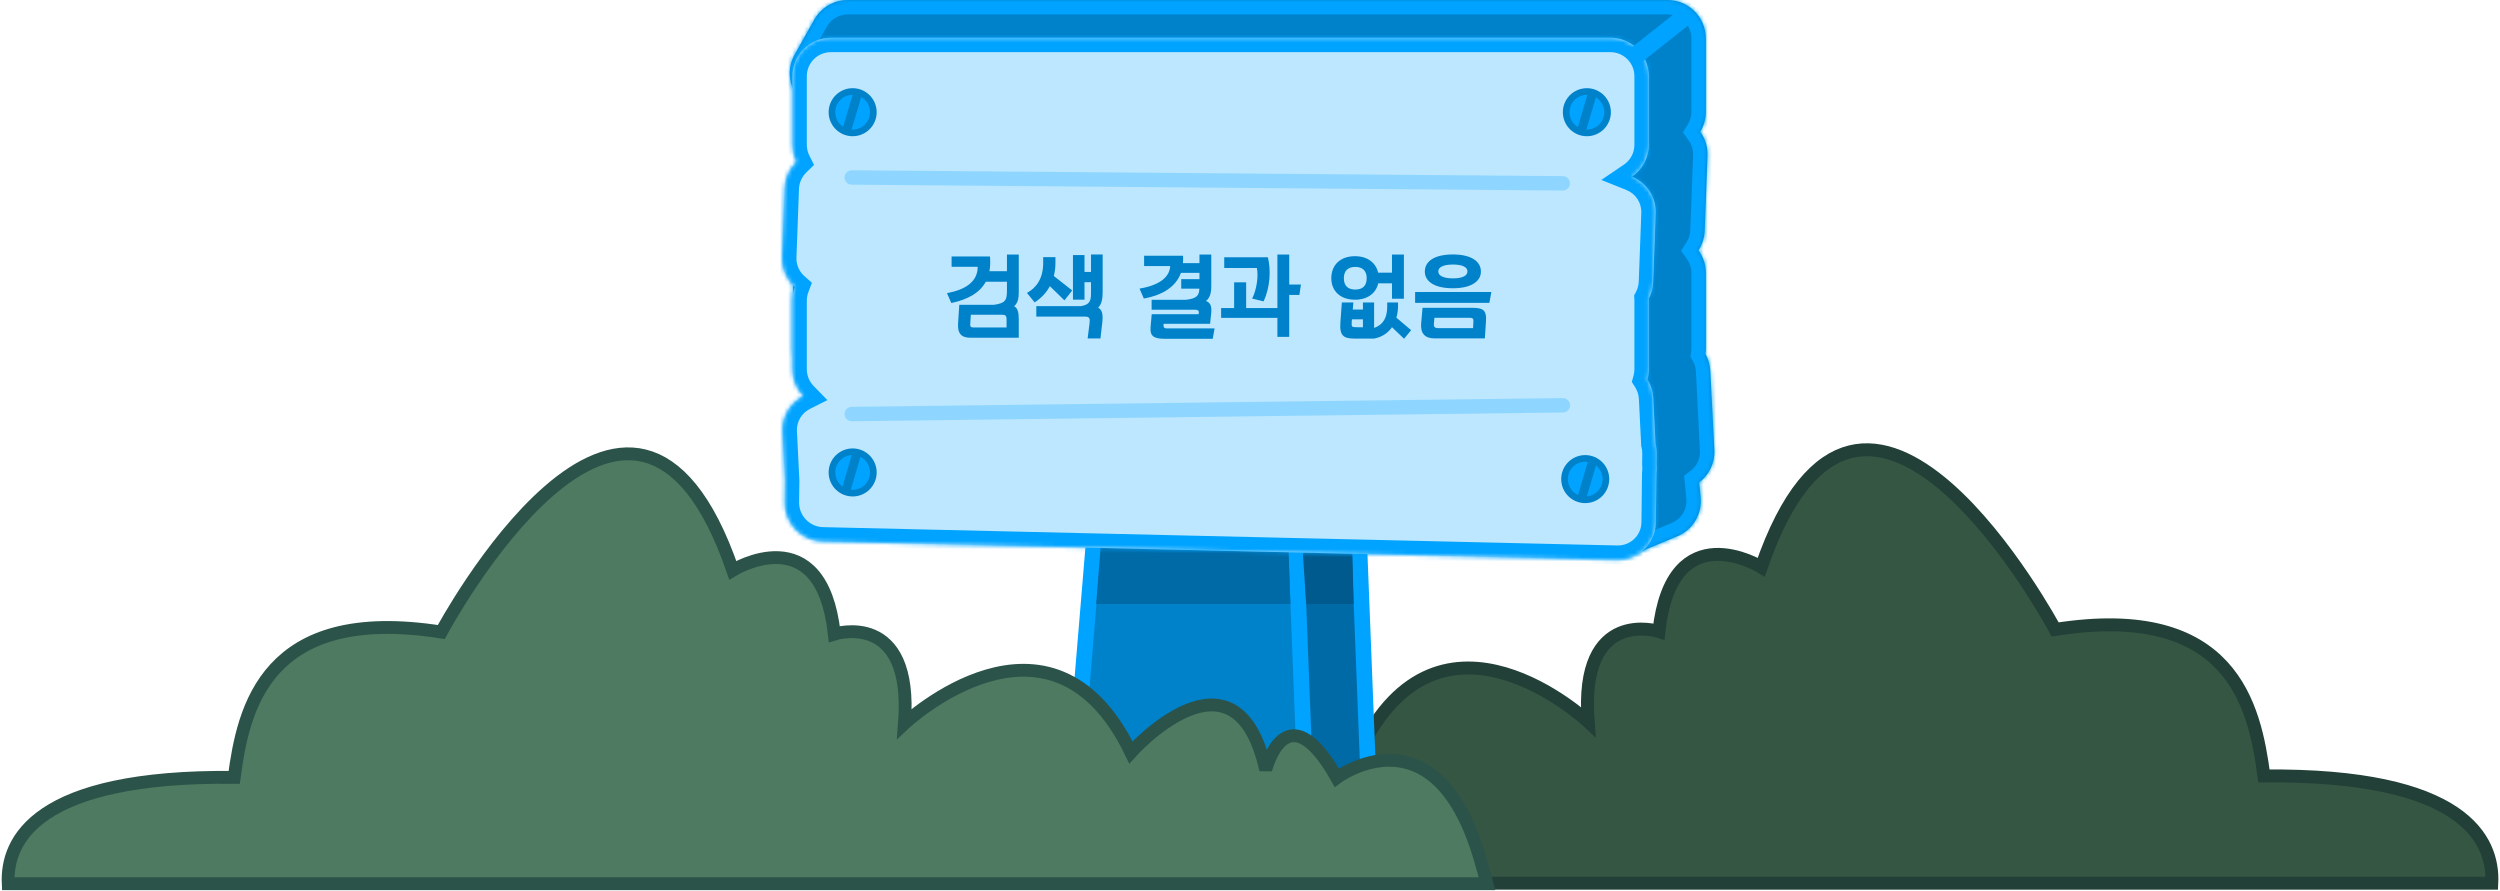 <svg width="617" height="220" viewBox="0 0 617 220" fill="none" xmlns="http://www.w3.org/2000/svg">
<path d="M247 217.967C247.383 216.48 247.805 214.968 248.248 213.457C259.263 172.812 284.392 191.599 284.392 191.599C296.976 169.285 302.08 189.629 302.08 189.629C309.551 156.063 335.617 185.289 335.617 185.289C355.551 143.972 391.956 178.115 391.956 178.115C389.721 149.539 409.413 155.849 409.413 155.849C412.635 126.337 434.683 139.965 434.683 139.965C459.873 66.786 507.212 155.345 507.212 155.345C550.946 148.483 556.463 174.324 558.738 191.503C608.091 191.023 615.48 207.194 614.977 217.967H247Z" fill="#365644" stroke="#224038" stroke-width="3.193"/>
<mask id="path-2-inside-1_1066_1267" fill="white">
<path fill-rule="evenodd" clip-rule="evenodd" d="M200.962 4.844C202.641 1.852 205.804 0 209.234 0H411.519C416.758 0 421.005 4.247 421.005 9.486V27.583C421.005 29.393 420.499 31.081 419.623 32.517C420.825 34.163 421.502 36.213 421.418 38.418L420.717 56.954C420.649 58.733 420.096 60.385 419.189 61.783C420.331 63.35 421.005 65.279 421.005 67.366V85.908C421.005 86.394 420.968 86.87 420.898 87.336C421.598 88.584 422.028 90.005 422.106 91.523L423.099 111.075C423.263 114.319 421.778 117.243 419.378 119.045L419.725 122.79C420.106 126.897 417.795 130.753 414.006 132.332L402.83 136.991C401.568 137.517 400.204 137.762 398.832 137.708L205.893 130.163C199.676 129.92 195.31 123.859 197.066 117.909L201.154 104.06C201.327 103.474 201.553 102.915 201.827 102.388L201.699 99.873C201.611 98.138 201.995 96.494 202.739 95.065C198.707 93.972 195.741 90.286 195.741 85.908V67.366C195.741 62.362 199.616 58.263 204.529 57.905C202.667 56.116 201.551 53.568 201.657 50.771L202.358 32.235C202.423 30.513 202.944 28.911 203.8 27.541C196.855 27.098 192.716 19.536 196.142 13.432L200.962 4.844Z"/>
</mask>
<path fill-rule="evenodd" clip-rule="evenodd" d="M200.962 4.844C202.641 1.852 205.804 0 209.234 0H411.519C416.758 0 421.005 4.247 421.005 9.486V27.583C421.005 29.393 420.499 31.081 419.623 32.517C420.825 34.163 421.502 36.213 421.418 38.418L420.717 56.954C420.649 58.733 420.096 60.385 419.189 61.783C420.331 63.35 421.005 65.279 421.005 67.366V85.908C421.005 86.394 420.968 86.87 420.898 87.336C421.598 88.584 422.028 90.005 422.106 91.523L423.099 111.075C423.263 114.319 421.778 117.243 419.378 119.045L419.725 122.79C420.106 126.897 417.795 130.753 414.006 132.332L402.83 136.991C401.568 137.517 400.204 137.762 398.832 137.708L205.893 130.163C199.676 129.92 195.31 123.859 197.066 117.909L201.154 104.06C201.327 103.474 201.553 102.915 201.827 102.388L201.699 99.873C201.611 98.138 201.995 96.494 202.739 95.065C198.707 93.972 195.741 90.286 195.741 85.908V67.366C195.741 62.362 199.616 58.263 204.529 57.905C202.667 56.116 201.551 53.568 201.657 50.771L202.358 32.235C202.423 30.513 202.944 28.911 203.8 27.541C196.855 27.098 192.716 19.536 196.142 13.432L200.962 4.844Z" fill="#0082CB"/>
<path d="M200.962 4.844L197.86 3.103L200.962 4.844ZM419.623 32.517L416.586 30.663L415.347 32.694L416.75 34.615L419.623 32.517ZM421.418 38.418L424.973 38.553V38.553L421.418 38.418ZM420.717 56.954L424.272 57.089V57.089L420.717 56.954ZM419.189 61.783L416.204 59.848L414.872 61.901L416.314 63.879L419.189 61.783ZM420.898 87.336L417.381 86.805L417.199 88.011L417.796 89.076L420.898 87.336ZM422.106 91.523L418.553 91.704V91.704L422.106 91.523ZM423.099 111.075L419.546 111.256L423.099 111.075ZM419.378 119.045L417.242 116.2L415.652 117.394L415.836 119.374L419.378 119.045ZM419.725 122.79L423.267 122.462L419.725 122.79ZM414.006 132.332L415.375 135.616L414.006 132.332ZM402.83 136.991L401.461 133.708L401.461 133.708L402.83 136.991ZM398.832 137.708L398.693 141.263H398.693L398.832 137.708ZM205.893 130.163L205.754 133.718H205.754L205.893 130.163ZM197.066 117.909L200.478 118.916L197.066 117.909ZM201.154 104.06L204.566 105.067H204.566L201.154 104.06ZM201.827 102.388L204.984 104.028L205.429 103.171L205.38 102.208L201.827 102.388ZM201.699 99.873L198.146 100.053L201.699 99.873ZM202.739 95.065L205.895 96.707L207.933 92.788L203.67 91.632L202.739 95.065ZM204.529 57.905L204.787 61.453L212.75 60.874L206.994 55.341L204.529 57.905ZM201.657 50.771L205.212 50.905L201.657 50.771ZM202.358 32.235L198.803 32.101L202.358 32.235ZM203.8 27.541L206.816 29.427L209.976 24.371L204.027 23.991L203.8 27.541ZM196.142 13.432L193.039 11.691H193.039L196.142 13.432ZM209.234 -3.557C204.517 -3.557 200.168 -1.011 197.86 3.103L204.064 6.585C205.113 4.715 207.09 3.557 209.234 3.557V-3.557ZM411.519 -3.557H209.234V3.557H411.519V-3.557ZM424.562 9.486C424.562 2.282 418.722 -3.557 411.519 -3.557V3.557C414.793 3.557 417.448 6.212 417.448 9.486H424.562ZM424.562 27.583V9.486H417.448V27.583H424.562ZM422.66 34.37C423.866 32.392 424.562 30.066 424.562 27.583H417.448C417.448 28.721 417.131 29.77 416.586 30.663L422.66 34.37ZM424.973 38.553C425.088 35.524 424.156 32.691 422.496 30.418L416.75 34.615C417.495 35.634 417.916 36.903 417.863 38.284L424.973 38.553ZM424.272 57.089L424.973 38.553L417.863 38.284L417.162 56.819L424.272 57.089ZM422.173 63.719C423.418 61.8 424.179 59.529 424.272 57.089L417.162 56.819C417.12 57.938 416.774 58.97 416.204 59.848L422.173 63.719ZM424.562 67.366C424.562 64.501 423.634 61.842 422.063 59.687L416.314 63.879C417.028 64.857 417.448 66.058 417.448 67.366H424.562ZM424.562 85.908V67.366H417.448V85.908H424.562ZM424.416 87.866C424.512 87.226 424.562 86.572 424.562 85.908H417.448C417.448 86.215 417.424 86.514 417.381 86.805L424.416 87.866ZM425.658 91.343C425.553 89.262 424.962 87.308 424.001 85.596L417.796 89.076C418.235 89.859 418.504 90.748 418.553 91.704L425.658 91.343ZM426.651 110.895L425.658 91.343L418.553 91.704L419.546 111.256L426.651 110.895ZM421.514 121.89C424.826 119.403 426.878 115.361 426.651 110.895L419.546 111.256C419.648 113.277 418.73 115.083 417.242 116.2L421.514 121.89ZM415.836 119.374L416.183 123.119L423.267 122.462L422.92 118.717L415.836 119.374ZM416.183 123.119C416.421 125.687 414.98 128.072 412.638 129.049L415.375 135.616C420.61 133.434 423.79 128.108 423.267 122.462L416.183 123.119ZM412.638 129.049L401.461 133.708L404.198 140.275L415.375 135.616L412.638 129.049ZM401.461 133.708C400.678 134.034 399.829 134.187 398.971 134.154L398.693 141.263C400.579 141.337 402.457 141 404.198 140.275L401.461 133.708ZM398.971 134.154L206.032 126.609L205.754 133.718L398.693 141.263L398.971 134.154ZM206.032 126.609C202.117 126.456 199.382 122.628 200.478 118.916L193.654 116.902C191.238 125.09 197.234 133.385 205.754 133.718L206.032 126.609ZM200.478 118.916L204.566 105.067L197.742 103.053L193.654 116.902L200.478 118.916ZM204.566 105.067C204.674 104.701 204.815 104.354 204.984 104.028L198.67 100.749C198.292 101.476 197.98 102.247 197.742 103.053L204.566 105.067ZM198.146 100.053L198.274 102.569L205.38 102.208L205.252 99.693L198.146 100.053ZM199.583 93.423C198.553 95.402 198.025 97.673 198.146 100.053L205.252 99.693C205.197 98.603 205.437 97.587 205.895 96.707L199.583 93.423ZM192.184 85.908C192.184 91.933 196.265 96.995 201.808 98.498L203.67 91.632C201.148 90.948 199.299 88.639 199.299 85.908H192.184ZM192.184 67.366V85.908H199.299V67.366H192.184ZM204.271 54.357C197.512 54.849 192.184 60.484 192.184 67.366H199.299C199.299 64.24 201.72 61.677 204.787 61.453L204.271 54.357ZM198.102 50.636C197.956 54.484 199.497 58.003 202.064 60.47L206.994 55.341C205.837 54.229 205.145 52.652 205.212 50.905L198.102 50.636ZM198.803 32.101L198.102 50.636L205.212 50.905L205.913 32.37L198.803 32.101ZM200.783 25.656C199.608 27.535 198.893 29.738 198.803 32.101L205.913 32.37C205.954 31.287 206.28 30.286 206.816 29.427L200.783 25.656ZM193.039 11.691C188.328 20.085 194.021 30.481 203.573 31.091L204.027 23.991C199.69 23.714 197.103 18.987 199.244 15.173L193.039 11.691ZM197.86 3.103L193.039 11.691L199.244 15.173L204.064 6.585L197.86 3.103Z" fill="#00A3FF" mask="url(#path-2-inside-1_1066_1267)"/>
<path d="M326.086 64.766C329.991 65.439 332.892 68.751 333.047 72.71L337.683 191.315C337.86 195.825 334.439 199.667 329.939 200.013L313.903 201.246C309.344 201.597 305.343 198.234 304.904 193.682L292.96 69.816C292.429 64.305 297.286 59.797 302.743 60.739L326.086 64.766Z" fill="#006AA6" stroke="#00A3FF" stroke-width="3.874"/>
<path d="M310.573 67.152C314.477 67.826 317.379 71.138 317.533 75.097L322.139 192.909C322.325 197.67 318.516 201.631 313.751 201.631L273.408 201.631C268.498 201.631 264.636 197.434 265.043 192.541L275.214 70.318C275.623 65.408 280.151 61.905 285.006 62.742L310.573 67.152Z" fill="#0082CB" stroke="#00A3FF" stroke-width="3.874"/>
<path d="M272.325 126.388H317.672L318.481 149.061H270.535L272.325 126.388Z" fill="#006AA6"/>
<path d="M322.352 149.061L321.551 136.531L333.775 136.844L334.081 149.061H322.352Z" fill="#005A8D"/>
<mask id="path-8-inside-2_1066_1267" fill="white">
<path fill-rule="evenodd" clip-rule="evenodd" d="M195.566 18.8C195.566 13.561 199.813 9.314 205.052 9.314H397.442C402.681 9.314 406.928 13.561 406.928 18.8V35.733C406.928 39.008 405.268 41.895 402.744 43.6C406.322 45.036 408.78 48.593 408.628 52.681L408 69.608C407.946 71.079 407.559 72.462 406.915 73.687C406.924 73.856 406.928 74.026 406.928 74.196V91.129C406.928 92.017 406.806 92.876 406.578 93.69C407.424 95.034 407.946 96.605 408.03 98.296L408.591 109.565C408.782 110.335 408.878 111.142 408.868 111.971L408.838 114.521L408.873 115.218C408.901 115.786 408.879 116.344 408.81 116.888L408.666 128.912C408.603 134.151 404.306 138.3 399.069 138.179L203.031 133.653C197.793 133.532 193.598 129.187 193.661 123.949L193.725 118.587L193.128 106.6C192.937 102.763 195.055 99.37 198.262 97.754C196.594 96.044 195.566 93.707 195.566 91.129V74.196C195.566 73.01 195.784 71.875 196.181 70.828C194.141 69.028 192.897 66.36 193.007 63.417L193.635 46.491C193.73 43.923 194.837 41.623 196.559 39.964C195.923 38.69 195.566 37.253 195.566 35.733V18.8Z"/>
</mask>
<path fill-rule="evenodd" clip-rule="evenodd" d="M195.566 18.8C195.566 13.561 199.813 9.314 205.052 9.314H397.442C402.681 9.314 406.928 13.561 406.928 18.8V35.733C406.928 39.008 405.268 41.895 402.744 43.6C406.322 45.036 408.78 48.593 408.628 52.681L408 69.608C407.946 71.079 407.559 72.462 406.915 73.687C406.924 73.856 406.928 74.026 406.928 74.196V91.129C406.928 92.017 406.806 92.876 406.578 93.69C407.424 95.034 407.946 96.605 408.03 98.296L408.591 109.565C408.782 110.335 408.878 111.142 408.868 111.971L408.838 114.521L408.873 115.218C408.901 115.786 408.879 116.344 408.81 116.888L408.666 128.912C408.603 134.151 404.306 138.3 399.069 138.179L203.031 133.653C197.793 133.532 193.598 129.187 193.661 123.949L193.725 118.587L193.128 106.6C192.937 102.763 195.055 99.37 198.262 97.754C196.594 96.044 195.566 93.707 195.566 91.129V74.196C195.566 73.01 195.784 71.875 196.181 70.828C194.141 69.028 192.897 66.36 193.007 63.417L193.635 46.491C193.73 43.923 194.837 41.623 196.559 39.964C195.923 38.69 195.566 37.253 195.566 35.733V18.8Z" fill="#BDE7FF"/>
<path d="M402.744 43.6L400.753 40.652L395.197 44.405L401.42 46.902L402.744 43.6ZM408.628 52.681L405.074 52.549V52.549L408.628 52.681ZM408 69.608L411.555 69.74L408 69.608ZM406.915 73.687L403.766 72.031L403.311 72.898L403.362 73.875L406.915 73.687ZM406.578 93.69L403.153 92.732L402.728 94.249L403.567 95.583L406.578 93.69ZM408.03 98.296L404.477 98.472L408.03 98.296ZM408.591 109.565L405.038 109.741L405.055 110.085L405.138 110.418L408.591 109.565ZM408.868 111.971L412.425 112.013V112.013L408.868 111.971ZM408.838 114.521L405.281 114.478L405.279 114.588L405.285 114.697L408.838 114.521ZM408.873 115.218L405.32 115.394L405.32 115.394L408.873 115.218ZM408.81 116.888L405.28 116.441L405.255 116.643L405.252 116.846L408.81 116.888ZM408.666 128.912L412.223 128.955L408.666 128.912ZM399.069 138.179L399.151 134.623L399.069 138.179ZM203.031 133.653L203.113 130.097H203.113L203.031 133.653ZM193.661 123.949L190.104 123.906L193.661 123.949ZM193.725 118.587L197.282 118.629L197.283 118.52L197.278 118.41L193.725 118.587ZM193.128 106.6L189.575 106.777L193.128 106.6ZM198.262 97.754L199.863 100.931L204.199 98.745L200.808 95.269L198.262 97.754ZM196.181 70.828L199.507 72.091L200.381 69.789L198.534 68.16L196.181 70.828ZM193.007 63.417L189.452 63.286L193.007 63.417ZM193.635 46.491L190.08 46.359L193.635 46.491ZM196.559 39.964L199.028 42.525L200.909 40.712L199.742 38.375L196.559 39.964ZM205.052 5.756C197.848 5.756 192.008 11.596 192.008 18.8H199.123C199.123 15.526 201.778 12.871 205.052 12.871V5.756ZM397.442 5.756H205.052V12.871H397.442V5.756ZM410.485 18.8C410.485 11.596 404.646 5.756 397.442 5.756V12.871C400.716 12.871 403.371 15.526 403.371 18.8H410.485ZM410.485 35.733V18.8H403.371V35.733H410.485ZM404.735 46.548C408.197 44.21 410.485 40.24 410.485 35.733H403.371C403.371 37.777 402.34 39.581 400.753 40.652L404.735 46.548ZM412.183 52.813C412.392 47.182 409 42.277 404.069 40.299L401.42 46.902C403.643 47.794 405.168 50.005 405.074 52.549L412.183 52.813ZM411.555 69.74L412.183 52.813L405.074 52.549L404.445 69.476L411.555 69.74ZM410.063 75.343C410.949 73.658 411.481 71.756 411.555 69.74L404.445 69.476C404.411 70.402 404.169 71.266 403.766 72.031L410.063 75.343ZM410.485 74.196C410.485 73.963 410.479 73.731 410.467 73.499L403.362 73.875C403.368 73.981 403.371 74.088 403.371 74.196H410.485ZM410.485 91.129V74.196H403.371V91.129H410.485ZM410.004 94.648C410.319 93.525 410.485 92.344 410.485 91.129H403.371C403.371 91.69 403.294 92.226 403.153 92.732L410.004 94.648ZM411.583 98.119C411.467 95.8 410.75 93.641 409.59 91.797L403.567 95.583C404.097 96.427 404.424 97.409 404.477 98.472L411.583 98.119ZM412.144 109.388L411.583 98.119L404.477 98.472L405.038 109.741L412.144 109.388ZM405.138 110.418C405.257 110.899 405.318 111.405 405.311 111.928L412.425 112.013C412.439 110.879 412.307 109.772 412.045 108.711L405.138 110.418ZM405.311 111.928L405.281 114.478L412.395 114.563L412.425 112.013L405.311 111.928ZM412.426 115.041L412.391 114.344L405.285 114.697L405.32 115.394L412.426 115.041ZM412.339 117.336C412.434 116.585 412.464 115.818 412.426 115.041L405.32 115.394C405.338 115.754 405.323 116.103 405.28 116.441L412.339 117.336ZM405.252 116.846L405.109 128.87L412.223 128.955L412.367 116.931L405.252 116.846ZM405.109 128.87C405.07 132.129 402.409 134.698 399.151 134.623L398.987 141.735C406.204 141.902 412.137 136.174 412.223 128.955L405.109 128.87ZM399.151 134.623L203.113 130.097L202.949 137.21L398.987 141.735L399.151 134.623ZM203.113 130.097C199.824 130.021 197.179 127.281 197.218 123.991L190.104 123.906C190.018 131.094 195.763 137.044 202.949 137.21L203.113 130.097ZM197.218 123.991L197.282 118.629L190.168 118.544L190.104 123.906L197.218 123.991ZM189.575 106.777L190.172 118.764L197.278 118.41L196.681 106.423L189.575 106.777ZM196.661 94.577C192.236 96.807 189.312 101.49 189.575 106.777L196.681 106.423C196.562 104.035 197.873 101.934 199.863 100.931L196.661 94.577ZM192.008 91.129C192.008 94.672 193.425 97.891 195.716 100.238L200.808 95.269C199.762 94.197 199.123 92.742 199.123 91.129H192.008ZM192.008 74.196V91.129H199.123V74.196H192.008ZM192.856 69.564C192.307 71.008 192.008 72.572 192.008 74.196H199.123C199.123 73.448 199.26 72.741 199.507 72.091L192.856 69.564ZM189.452 63.286C189.302 67.335 191.018 71.017 193.828 73.496L198.534 68.16C197.264 67.039 196.493 65.386 196.562 63.549L189.452 63.286ZM190.08 46.359L189.452 63.286L196.562 63.549L197.19 46.623L190.08 46.359ZM194.091 37.403C191.736 39.672 190.211 42.831 190.08 46.359L197.19 46.623C197.249 45.015 197.939 43.575 199.028 42.525L194.091 37.403ZM192.008 35.733C192.008 37.817 192.5 39.797 193.376 41.553L199.742 38.375C199.347 37.584 199.123 36.69 199.123 35.733H192.008ZM192.008 18.8V35.733H199.123V18.8H192.008Z" fill="#00A3FF" mask="url(#path-8-inside-2_1066_1267)"/>
<path d="M210.213 43.8L385.697 45.243" stroke="#8ED6FF" stroke-width="3.557" stroke-linecap="round"/>
<path d="M210.213 102.185L385.709 100.026" stroke="#8ED6FF" stroke-width="3.557" stroke-linecap="round"/>
<path d="M367.572 74.742H349.25V72.073H368.069L367.572 74.742ZM351.648 67.028C351.648 64.495 354 62.798 358.569 62.798C363.071 62.798 365.491 64.495 365.491 67.028C365.491 69.449 363.071 71.145 358.569 71.145C354 71.145 351.648 69.449 351.648 67.028ZM354.973 66.983C354.973 68.091 356.307 68.702 358.569 68.702C360.854 68.702 362.166 68.091 362.166 66.983C362.166 65.897 360.854 65.287 358.569 65.287C356.307 65.287 354.973 65.897 354.973 66.983ZM351.082 75.963H363.161C365.898 75.963 366.961 76.37 366.735 79.356L366.463 83.518H354.045C351.67 83.518 350.517 82.296 350.743 79.74L351.082 75.963ZM363.546 80.985L363.636 79.401C363.681 78.542 363.432 78.429 362.55 78.429H354.023L353.887 79.786C353.797 80.6 354.023 80.985 354.95 80.985H363.546Z" fill="#0082CB"/>
<path d="M328.566 68.657C328.566 65.445 330.738 63.228 334.425 63.228C337.501 63.228 339.582 64.857 340.125 67.3H343.541V62.821H346.481V73.724H343.541V69.924H340.148C339.605 72.344 337.524 73.972 334.425 73.972C330.738 73.972 328.566 71.778 328.566 68.657ZM342.364 74.651H345.033V75.624C345.033 76.528 344.898 77.478 344.626 78.406L348.268 81.482L346.526 83.608L343.541 80.758C342.591 82.115 341.166 83.179 339.13 83.563H334.38C331.665 83.563 330.557 82.953 330.806 79.605L331.168 74.651H334.018L333.859 76.393H336.37V74.651H339.13V80.939C341.437 80.125 342.364 78.338 342.364 75.646V74.651ZM331.665 68.657C331.665 70.534 332.683 71.462 334.47 71.462C336.302 71.462 337.298 70.534 337.298 68.657C337.298 66.847 336.302 65.875 334.47 65.875C332.683 65.875 331.665 66.847 331.665 68.657ZM334.719 80.758L336.37 80.781V78.813H333.656L333.611 79.356C333.497 80.668 333.678 80.758 334.719 80.758Z" fill="#0082CB"/>
<path d="M321.075 70.218L320.69 72.796H318.179V83.133H315.261V78.451H301.373V76.031H304.585V69.675H307.548V76.031H315.261V62.821H318.179V70.218H321.075ZM311.846 74.38L309.041 73.701C310.217 71.281 310.602 68.023 310.195 66.146H302.142V63.5H312.909C313.678 66.508 313.52 70.874 311.846 74.38Z" fill="#0082CB"/>
<path d="M296.003 71.236H291.524V68.883H296.026V67.345H291.456C290.235 70.693 287.068 72.819 282.296 73.678L281.232 71.236C285.44 70.512 288.606 68.838 288.81 65.671H282.363V63.115H291.977C292.022 63.748 291.999 64.359 291.954 64.947H296.026V62.821H298.944V70.58C298.944 71.869 298.808 73.384 297.632 74.289C298.695 74.674 299.125 75.533 298.921 77.343L298.649 79.921H287.181C287.114 80.577 287.114 81.052 287.996 81.052H299.758L299.305 83.608H287.34C284.603 83.608 283.766 82.817 283.969 80.691L284.241 77.546H295.822C295.98 76.755 295.89 76.438 294.691 76.438H284.218V73.995H292.678C295.46 73.656 295.935 72.887 296.003 71.236Z" fill="#0082CB"/>
<path d="M267.656 69.652V73.95H264.806V62.957H267.656V67.119H269.262V62.798H272.135V72.005C272.135 73.475 271.999 74.968 271.027 75.94C271.931 76.393 272.293 77.411 272.044 79.605L271.592 83.541H268.425L268.9 79.786C269.036 78.609 268.946 78.135 267.702 78.135H255.758V75.556H266.751C269.172 75.171 269.262 74.018 269.262 72.027V69.652H267.656ZM257.455 63.454H260.486V64.857C260.486 65.943 260.373 67.028 260.079 68.114L264.625 71.688L262.703 74.131L259.106 70.625C258.314 72.118 257.093 73.498 255.351 74.629L253.451 72.299C255.826 70.987 257.455 68.702 257.455 64.902V63.454Z" fill="#0082CB"/>
<path d="M234.85 63.296H244.327C244.44 64.631 244.395 65.852 244.192 66.938H248.512V62.821H251.43V72.14C251.43 73.452 251.272 74.764 250.276 75.579C251.136 76.031 251.43 76.958 251.43 78.79V83.36H239.532C237.27 83.36 236.275 82.319 236.456 79.763L236.75 75.217H245.345C248.331 74.832 248.512 73.859 248.512 71.597V69.539H243.287C241.862 72.163 239.057 73.882 234.782 74.787L233.719 72.344C238.265 71.507 241.296 69.516 241.296 65.852H234.85V63.296ZM248.421 80.826V78.881C248.421 77.818 248.127 77.682 247.177 77.682H239.6L239.464 79.831C239.419 80.555 239.442 80.826 240.369 80.826H248.421Z" fill="#0082CB"/>
<circle cx="210.435" cy="27.693" r="5.107" fill="#00A3FF" stroke="#0082CB" stroke-width="1.644"/>
<circle cx="391.638" cy="27.693" r="5.107" fill="#00A3FF" stroke="#0082CB" stroke-width="1.644"/>
<circle cx="391.232" cy="118.243" r="5.107" fill="#00A3FF" stroke="#0082CB" stroke-width="1.644"/>
<circle cx="210.435" cy="116.599" r="5.107" fill="#00A3FF" stroke="#0082CB" stroke-width="1.644"/>
<path d="M416.532 3.561L403.383 13.971" stroke="#00A3FF" stroke-width="4.383"/>
<line x1="392.93" y1="23.32" x2="390.191" y2="32.634" stroke="#0082CB" stroke-width="2.191"/>
<line x1="392.93" y1="114.267" x2="390.191" y2="123.58" stroke="#0082CB" stroke-width="2.191"/>
<line x1="211.584" y1="23.32" x2="208.845" y2="32.634" stroke="#0082CB" stroke-width="2.191"/>
<line x1="211.584" y1="111.527" x2="208.845" y2="120.841" stroke="#0082CB" stroke-width="2.191"/>
<path d="M367 218.095C366.621 216.62 366.201 215.121 365.762 213.621C354.837 173.308 329.913 191.942 329.913 191.942C317.431 169.81 312.369 189.988 312.369 189.988C304.959 156.695 279.106 185.683 279.106 185.683C259.334 144.704 223.226 178.568 223.226 178.568C225.443 150.225 205.911 156.483 205.911 156.483C202.715 127.212 180.847 140.729 180.847 140.729C155.862 68.147 108.91 155.984 108.91 155.984C65.532 149.177 60.06 174.808 57.803 191.847C8.853 191.371 1.524 207.41 2.023 218.095H367Z" fill="#4D7A60" stroke="#2B5349" stroke-width="3.167"/>
</svg>
